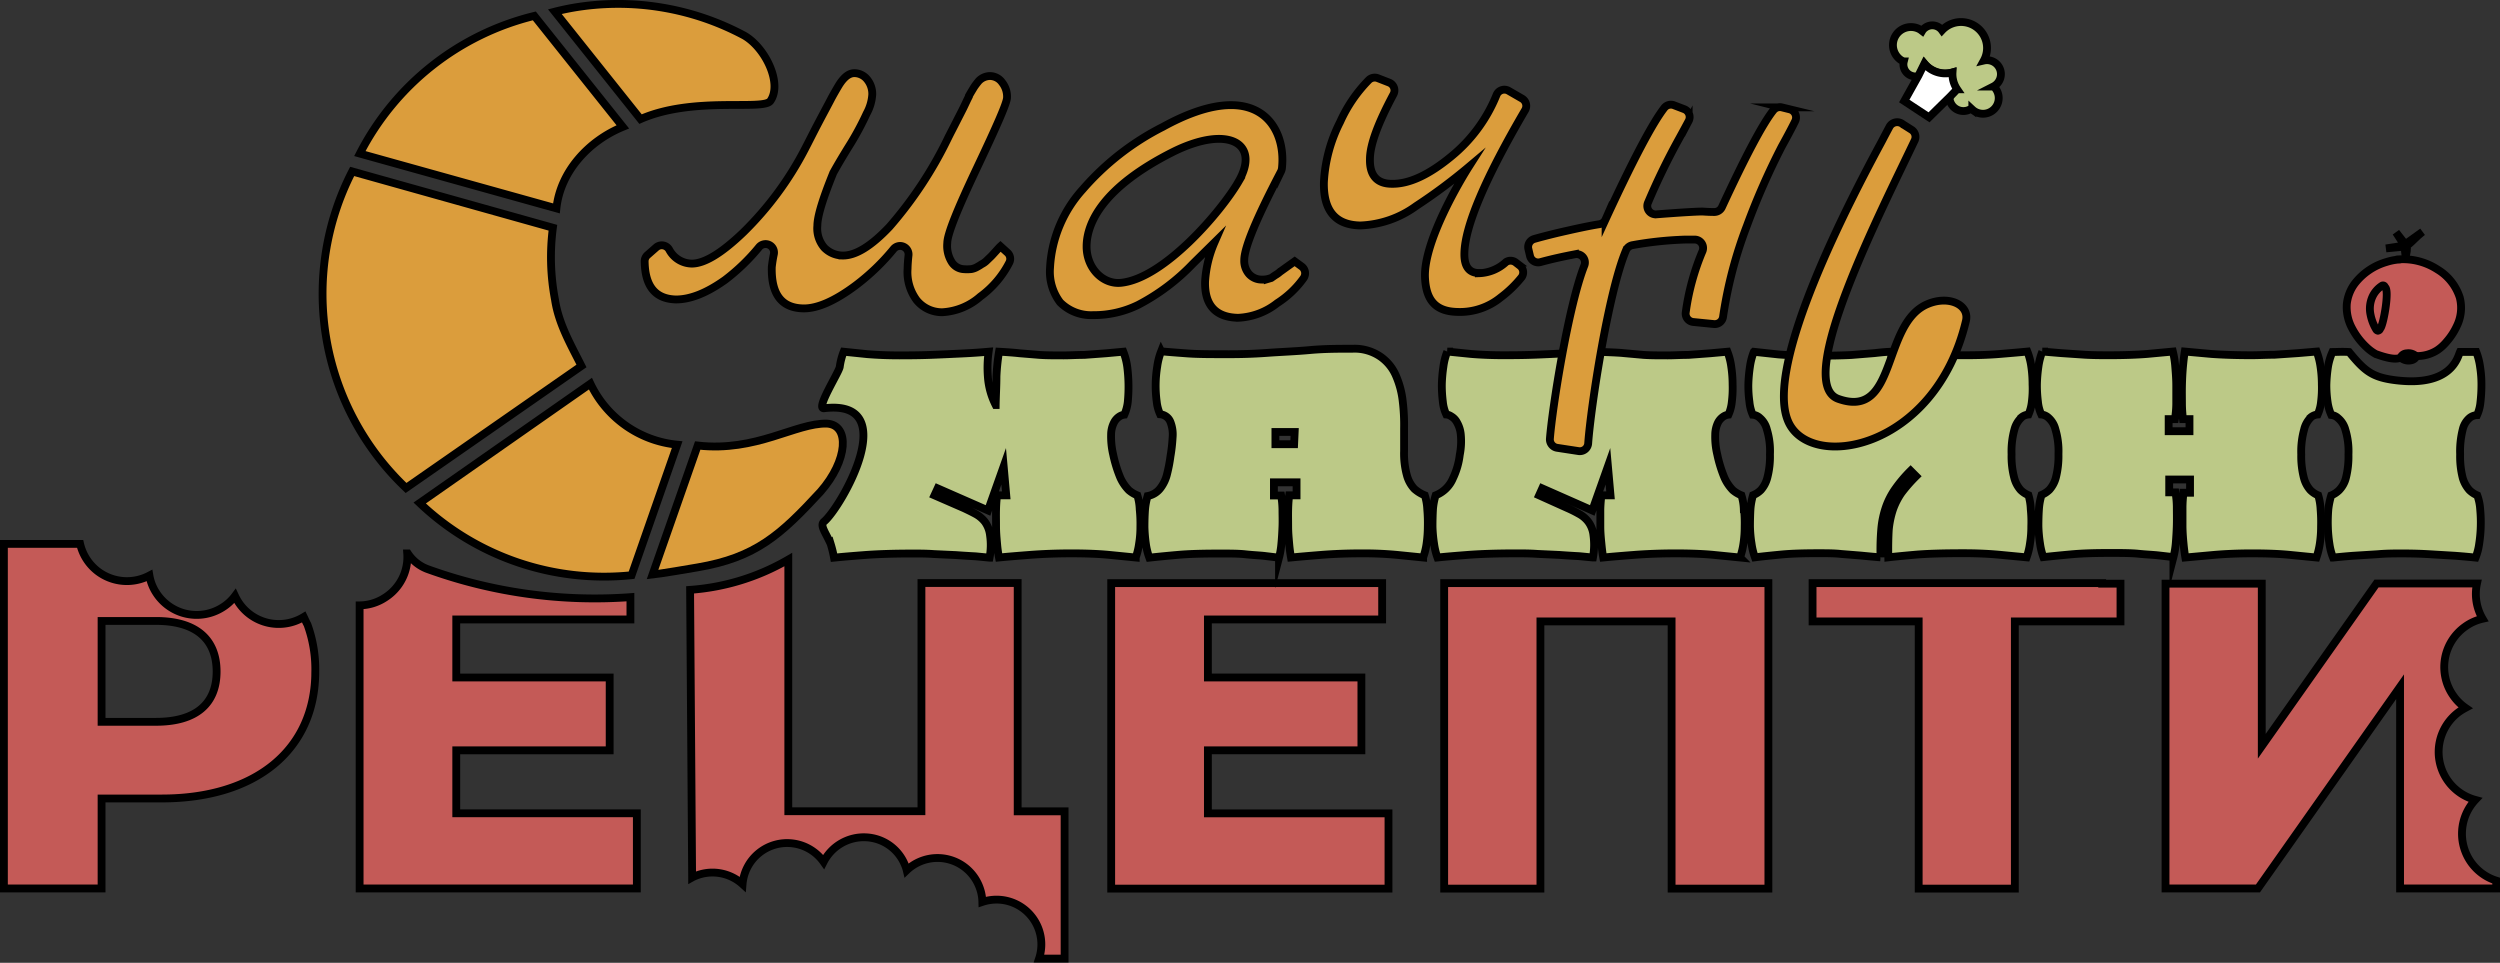 <svg id="LogoSMR" xmlns="http://www.w3.org/2000/svg" viewBox="0 0 319.23 122.94">
	<rect x="0" y="0" width="319.23" height="122.94" fill="#333333" stroke="none"/>
	<defs>
		<style>
			.SMR_logo-1{fill:#c45a57;}.SMR_logo-1,.SMR_logo-2,.SMR_logo-3,.SMR_logo-4,.SMR_logo-5,.SMR_logo-6{stroke:#000;stroke-miterlimit:10;}.SMR_logo-2{fill:#bcc987;}.SMR_logo-3,.SMR_logo-4{fill:#d42300;}.SMR_logo-4{stroke-linecap:round;}.SMR_logo-5{fill:#db9d3c;}.SMR_logo-6{fill:#fff;}
		</style>
	</defs>
	<g id="recetas">
		<path id="recetasE" class="SMR_logo-1" d="M72.94,126.36H92.53v-9.3H72.94v-7.41H95.18V106.8a62.71,62.71,0,0,1-25.9-3.58,5.13,5.13,0,0,1-2.52-2l-.08,0h0a6.14,6.14,0,0,1-2.82,5.63,6,6,0,0,1-3.26,1V144H96V134.4H72.94Z" transform="translate(-14.68 -30.55)" />
		<path id="recetasR" class="SMR_logo-1" d="M53.47,109.33a6.14,6.14,0,0,1-8.37-1.93,6.79,6.79,0,0,1-.41-.75,5.8,5.8,0,0,1-1.56,1.44,6.15,6.15,0,0,1-8.51-1.85,5.84,5.84,0,0,1-.86-2.2,6.15,6.15,0,0,1-6.58-.53A6.15,6.15,0,0,1,24.91,100H15.18v44H27.65V132.51h7.69c12,0,19.6-6.21,19.6-16.21a16.68,16.68,0,0,0-1-6C53.77,110,53.63,109.66,53.47,109.33ZM34.59,122.72H27.65V109.84h6.94c5.17,0,7.75,2.38,7.75,6.46S39.76,122.72,34.59,122.72Z" transform="translate(-14.68 -30.55)" />
		<polygon id="recetasP" class="SMR_logo-1" points="184.41 74.46 184.41 113.47 196.7 113.47 196.7 79.35 213.45 79.35 213.45 113.47 225.81 113.47 225.81 74.46 184.41 74.46" />
		<path id="recetasC" class="SMR_logo-1" d="M144.63,134.15V105H132.34v29.14h-17V102a29,29,0,0,1-12.54,3.87l.26,36.73a3,3,0,0,1,.31-.15,5.71,5.71,0,0,1,6.13,1,5.71,5.71,0,0,1,10.35-2.84,5.76,5.76,0,0,1,5.43-3.14,5.63,5.63,0,0,1,4.92,3.45,4.26,4.26,0,0,1,.26.76,5.59,5.59,0,0,1,1.66-1.1,5.72,5.72,0,0,1,7.53,3,5.66,5.66,0,0,1,.47,2.14,5.72,5.72,0,0,1,7.24,7.23h3.26V134.15Z" transform="translate(-14.68 -30.55)" />
		<path id="recetasI" class="SMR_logo-1" d="M330.24,140.69a6.32,6.32,0,0,1,.52-8,6.34,6.34,0,0,1-2-11.3q.36-.24.75-.45a6.13,6.13,0,0,1-1.55-1.54,6.33,6.33,0,0,1,1.51-8.84,6.07,6.07,0,0,1,2.22-1,6.27,6.27,0,0,1-.72-4.5H318.14l-14.65,20.78V105.08H291.2V144H303l18.15-25.76V144h12.28v-1A6.26,6.26,0,0,1,330.24,140.69Z" transform="translate(-14.68 -30.55)" />
		<polygon id="recetasT" class="SMR_logo-1" points="268.43 74.53 268.43 74.46 231.45 74.46 231.45 79.35 245 79.35 245 113.47 257.28 113.47 257.28 79.35 270.77 79.35 270.77 74.53 268.43 74.53" />
		<polygon id="recetasE-2" data-name="recetasE" class="SMR_logo-1" points="154.24 95.81 173.84 95.81 173.84 86.51 154.24 86.51 154.24 79.1 176.49 79.1 176.49 74.46 141.89 74.46 141.89 113.47 177.3 113.47 177.3 103.86 154.24 103.86 154.24 95.81" />
	</g>
	<g id="mameni">
		<path id="mameniAll" class="SMR_logo-2" d="M160.21,95.57a6.68,6.68,0,0,0-.3-1.77,3.78,3.78,0,0,1-1.09-.66,5.51,5.51,0,0,1-1.07-1.56,16.43,16.43,0,0,1-.93-3,10.08,10.08,0,0,1-.26-2.56,3.41,3.41,0,0,1,.37-1.52,2,2,0,0,1,.69-.77,1.47,1.47,0,0,1,.63-.23,5.48,5.48,0,0,0,.44-1.63,20.26,20.26,0,0,0-.07-4.48,8.32,8.32,0,0,0-.5-1.93l-2.19.2-2.82.21c-1,0-1.84.06-2.59.06-1.15,0-2.18,0-3.09-.06l-2.56-.21c-.82-.09-1.69-.15-2.62-.2a26.14,26.14,0,0,0-.33,3.16c0,1.22-.08,2.43-.1,3.65a9.4,9.4,0,0,1-1-3.65,14.86,14.86,0,0,1,.1-3.16c-1,.09-2.12.17-3.42.23s-2.66.13-4.05.18-2.68.06-3.92.06c-1.53,0-2.9-.06-4.12-.16l-3-.31a8.32,8.32,0,0,0-.5,1.93c-.11.73-3.13,5.42-2,5.29,10.11-1.22,2.2,12.61,0,14.47-.58.48.18,1.37.84,2.85a15.71,15.71,0,0,1,.43,1.76c.87-.09,2.14-.2,3.82-.33s3.79-.2,6.24-.2c.85,0,1.74,0,2.69.07l2.82.13c.94.07,1.78.12,2.53.16l1.76.17a8.72,8.72,0,0,0,.06-2.86,3.61,3.61,0,0,0-.66-1.72,3.81,3.81,0,0,0-1.19-1c-.47-.26-1-.51-1.46-.73L134,93.8l.41-.89,6.43,2.82,2-5.64.33,3.71H142c-.06.47-.11,1-.13,1.77s0,1.44,0,2.22.07,1.48.13,2.19.15,1.3.24,1.76c.9-.09,2.2-.2,3.88-.33s3.5-.2,5.38-.2,3.6.07,4.88.2l3.32.33a8.54,8.54,0,0,0,.43-1.76,13.13,13.13,0,0,0,.17-2.19A17.79,17.79,0,0,0,160.21,95.57Zm36.72,0a7.07,7.07,0,0,0-.31-1.77,4.61,4.61,0,0,1-1.33-.82,4.08,4.08,0,0,1-.95-1.7,10.5,10.5,0,0,1-.37-3.12V85.27a25.22,25.22,0,0,0-.17-3.45,11.23,11.23,0,0,0-.86-3.28,5.67,5.67,0,0,0-2-2.46,5.84,5.84,0,0,0-3.55-1c-1.78,0-3.59,0-5.45.17s-3.67.23-5.45.36-3.37.17-4.87.17c-2.22,0-4,0-5.32-.1s-2.44-.18-3.35-.27a8.32,8.32,0,0,0-.5,1.93,15.36,15.36,0,0,0-.07,4.48,5.2,5.2,0,0,0,.44,1.63,1.54,1.54,0,0,1,1.32,1,4.38,4.38,0,0,1,.27,2,20.58,20.58,0,0,1-.27,2.36,19.9,19.9,0,0,1-.43,2.25,4.77,4.77,0,0,1-.86,1.83,2.64,2.64,0,0,1-1.63,1,8.63,8.63,0,0,0-.33,1.77c-.05.7-.07,1.44-.07,2.22A19.36,19.36,0,0,0,161,100a8.48,8.48,0,0,0,.44,1.76c1-.11,2.2-.23,3.68-.36s3.25-.17,5.31-.17c1.31,0,2.4,0,3.29.1s1.69.13,2.36.2l1.92.23a10.42,10.42,0,0,0,.3-1.76c.07-.71.11-1.44.14-2.19s0-1.52,0-2.22a11.16,11.16,0,0,0-.17-1.77h-.92V92.14h2.89V93.8h-.94c-.06.47-.11,1-.13,1.77s0,1.44,0,2.22.07,1.48.13,2.19.15,1.3.23,1.76c.92-.09,2.18-.2,3.79-.33s3.38-.2,5.22-.2a45.62,45.62,0,0,1,4.58.2l3.28.33a8.48,8.48,0,0,0,.44-1.76,15.67,15.67,0,0,0,.16-2.19A20,20,0,0,0,196.93,95.57Zm-17-8.3h-2.39V85.71H180Zm57.42,8.3a6.68,6.68,0,0,0-.3-1.77,4,4,0,0,1-1.1-.66,5.51,5.51,0,0,1-1.06-1.56,16.43,16.43,0,0,1-.93-3,9.64,9.64,0,0,1-.26-2.56,3.57,3.57,0,0,1,.36-1.52,2.06,2.06,0,0,1,.7-.77,1.47,1.47,0,0,1,.63-.23,5.22,5.22,0,0,0,.43-1.63,14,14,0,0,0,.1-2.19,15.42,15.42,0,0,0-.17-2.29,8.34,8.34,0,0,0-.49-1.93l-2.2.2-2.82.21c-1,0-1.84.06-2.58.06-1.16,0-2.19,0-3.1-.06L222,75.64c-.82-.09-3.06-.15-4-.2-.16.87-1.67,4.81-1.69,6-.6-1.17,1.55-5.17,1.69-6-1,.09-2.12.17-3.43.23s-2.65.13-4,.18-2.68.06-3.91.06c-1.53,0-2.9-.06-4.12-.16l-3.05-.31a7.85,7.85,0,0,0-.5,1.93,18.58,18.58,0,0,0-.2,2.29,16.75,16.75,0,0,0,.13,2.19,4.94,4.94,0,0,0,.44,1.63,1.25,1.25,0,0,1,.62.23,1.9,1.9,0,0,1,.74.77,3.77,3.77,0,0,1,.49,1.56,8.91,8.91,0,0,1-.13,2.59,9.5,9.5,0,0,1-.87,3A4,4,0,0,1,198,93.8a7.94,7.94,0,0,0-.34,1.77q-.06,1.05-.06,2.22a17.3,17.3,0,0,0,.2,2.19,8.54,8.54,0,0,0,.43,1.76c.86-.09,2.14-.2,3.82-.33s3.78-.2,6.24-.2c.84,0,1.74,0,2.69.07l2.82.13c.93.07,1.77.12,2.53.16l1.76.17a9.31,9.31,0,0,0,.06-2.86,3.51,3.51,0,0,0-.67-1.72,3.7,3.7,0,0,0-1.19-1,15.29,15.29,0,0,0-1.46-.73l-3.62-1.63.4-.89L218,95.73l2-5.64.33,3.71h-1.16a17.46,17.46,0,0,0-.14,1.77q0,1.05,0,2.22c0,.75.07,1.48.14,2.19s.14,1.3.23,1.76c.91-.09,2.21-.2,3.88-.33s3.51-.2,5.38-.2,3.6.07,4.89.2l3.32.33a9.24,9.24,0,0,0,.43-1.76,14.29,14.29,0,0,0,.16-2.19A17.85,17.85,0,0,0,237.38,95.57Zm35.41-11.69a1.64,1.64,0,0,1,.94-.4,5.51,5.51,0,0,0,.43-1.63,12.92,12.92,0,0,0,.09-2.19,15.44,15.44,0,0,0-.16-2.29,8.32,8.32,0,0,0-.5-1.93c-.9.09-2.08.19-3.52.31s-2.85.16-4.31.16c-.76,0-1.44,0-2.06,0l-1.82-.07c-.61,0-1.27-.1-2-.17s-1.61-.13-2.62-.2a29.31,29.31,0,0,1-.14,3.69,10.86,10.86,0,0,1-.56,2.79,10.41,10.41,0,0,1-1.19,2.29,17.41,17.41,0,0,1-2,2.29l-.7-.69a16.77,16.77,0,0,0,1.82-2.13,7.89,7.89,0,0,0,1.13-2.12,10.65,10.65,0,0,0,.54-2.6,32.32,32.32,0,0,0,.06-3.52c-.62,0-1.34.08-2.16.17l-2.95.24c-1.18.06-2.64.09-4.42.09-2,0-3.66-.06-4.88-.16l-3.15-.34a8.32,8.32,0,0,0-.5,1.93,18.58,18.58,0,0,0-.2,2.29,15.12,15.12,0,0,0,.14,2.19,5.25,5.25,0,0,0,.42,1.63,1.47,1.47,0,0,1,.9.4,2.8,2.8,0,0,1,.9,1.46,9.47,9.47,0,0,1,.4,3.19,10.63,10.63,0,0,1-.34,3,3.77,3.77,0,0,1-.82,1.56,3,3,0,0,1-1,.66,8.63,8.63,0,0,0-.33,1.77q-.06,1.05-.06,2.22a15.63,15.63,0,0,0,.2,2.19,8.54,8.54,0,0,0,.43,1.76c.84-.11,2-.23,3.35-.36s3-.17,4.75-.17c1.08,0,2,0,2.92.1l2.49.2c.8.08,1.64.16,2.53.23a32.37,32.37,0,0,1,.1-3.69,11.66,11.66,0,0,1,.59-2.75,9.47,9.47,0,0,1,1.2-2.32,17.32,17.32,0,0,1,1.95-2.3l.7.7a19.43,19.43,0,0,0-1.86,2.12,8.94,8.94,0,0,0-1.09,2.13,11.58,11.58,0,0,0-.54,2.59c-.06,1-.08,2.15-.06,3.52q1.12-.13,3.36-.33t6.23-.2c1.69,0,3.22.07,4.62.2l3.45.33a8.54,8.54,0,0,0,.43-1.76,13.13,13.13,0,0,0,.17-2.19,16.06,16.06,0,0,0-.07-2.22,7.16,7.16,0,0,0-.29-1.77,3.13,3.13,0,0,1-1-.66,3.77,3.77,0,0,1-.82-1.56,10.63,10.63,0,0,1-.34-3,10.48,10.48,0,0,1,.37-3.19A3.15,3.15,0,0,1,272.79,83.88Zm36.94,0a1.59,1.59,0,0,1,.93-.4,5.22,5.22,0,0,0,.43-1.63,14,14,0,0,0,.1-2.19,15.42,15.42,0,0,0-.17-2.29,8.88,8.88,0,0,0-.49-1.93l-2.36.2-3.06.21c-1,0-2,.06-2.89.06-2,0-3.72-.06-5.11-.16l-3.42-.31c-.08.49-.16,1.12-.23,1.9s-.11,1.58-.13,2.42,0,1.65,0,2.42a17.69,17.69,0,0,0,.13,1.89h.83v1.54h-2.66V84.07h.8a12.93,12.93,0,0,0,.17-1.89c0-.77,0-1.58,0-2.42s-.07-1.65-.13-2.42a11.69,11.69,0,0,0-.3-1.9l-3.33.31c-1.28.1-2.86.16-4.74.16-1,0-2,0-3.12-.06l-3.09-.21-2.39-.2a8.32,8.32,0,0,0-.5,1.93,18.61,18.61,0,0,0-.19,2.29,16.75,16.75,0,0,0,.13,2.19,5,5,0,0,0,.43,1.63,1.52,1.52,0,0,1,.9.4,2.86,2.86,0,0,1,.89,1.46,9.73,9.73,0,0,1,.4,3.19,11.06,11.06,0,0,1-.33,3,3.77,3.77,0,0,1-.83,1.56,3.2,3.2,0,0,1-1,.66,8,8,0,0,0-.33,1.77c-.05.7-.07,1.44-.07,2.22a17.3,17.3,0,0,0,.2,2.19,8.54,8.54,0,0,0,.43,1.76c1-.11,2.18-.23,3.62-.36s3.05-.17,4.85-.17c1.48,0,2.71,0,3.68.1s1.79.13,2.46.2l2,.23a10.48,10.48,0,0,0,.3-1.79c.06-.75.11-1.53.13-2.33s0-1.59,0-2.32a11.41,11.41,0,0,0-.17-1.83h-.8V91.78h2.66v1.69h-.83a15.56,15.56,0,0,0-.13,1.83c0,.73,0,1.5,0,2.32s.06,1.58.13,2.33.15,1.33.23,1.79l3.62-.33c1.5-.13,3.14-.2,4.91-.2,2,0,3.6.07,4.88.2l3.33.33a10.07,10.07,0,0,0,.43-1.76,14.29,14.29,0,0,0,.16-2.19,20,20,0,0,0-.06-2.22,7.61,7.61,0,0,0-.3-1.77,3,3,0,0,1-1-.66,3.77,3.77,0,0,1-.83-1.56,11,11,0,0,1-.34-3,10.48,10.48,0,0,1,.37-3.19A3.15,3.15,0,0,1,309.73,83.88Z" transform="translate(-14.68 -30.55)" />
		<path id="mameniI" class="SMR_logo-2" d="M331.38,95.58a17.79,17.79,0,0,1,.07,2.22,17.3,17.3,0,0,1-.2,2.19,7.31,7.31,0,0,1-.46,1.76c-.67-.07-1.52-.15-2.56-.23l-3.32-.2c-1.17-.07-2.32-.1-3.42-.1s-2.09,0-3.22.1l-3.18.2c-1,.08-1.83.16-2.5.23a7.81,7.81,0,0,1-.46-1.76,17.3,17.3,0,0,1-.2-2.19,20,20,0,0,1,.06-2.22,9.85,9.85,0,0,1,.37-1.77,3.17,3.17,0,0,0,1-.66,3.48,3.48,0,0,0,.87-1.56,11.06,11.06,0,0,0,.33-3,9.47,9.47,0,0,0-.4-3.19,2.87,2.87,0,0,0-.93-1.46,1.46,1.46,0,0,0-.86-.4,6.05,6.05,0,0,1-.47-1.63,15,15,0,0,1-.16-2.19,18.58,18.58,0,0,1,.2-2.29,7.74,7.74,0,0,1,.57-1.93c.61,0,1.19-.06,2.13,0,2,2.43,2.94,3.24,6,3.61,7.13.86,7.87-3,8.16-3.62h2.08a8.34,8.34,0,0,1,.49,1.93,14.18,14.18,0,0,1,.17,2.29,19.27,19.27,0,0,1-.13,2.23,5.15,5.15,0,0,1-.43,1.62,1.58,1.58,0,0,0-1,.4,2.75,2.75,0,0,0-.83,1.43,11.45,11.45,0,0,0-.33,3.19,11.06,11.06,0,0,0,.33,3,4,4,0,0,0,.86,1.56,3.2,3.2,0,0,0,1,.66A6.47,6.47,0,0,1,331.38,95.58Z" transform="translate(-14.68 -30.55)" />
		<g id="mameniTomate">
			<path class="SMR_logo-1" d="M328.38,72.22a8.23,8.23,0,0,1-1.26,1.93,5.65,5.65,0,0,1-1.22,1.12,4.83,4.83,0,0,1-3.44.67c-1.35-.26-.71,1.17-4.41-.18a5.67,5.67,0,0,1-1.16-.85A9,9,0,0,1,315,72.43a5.65,5.65,0,0,1-.65-3.09,5.33,5.33,0,0,1,1-2.56A7.89,7.89,0,0,1,319.43,64a7.17,7.17,0,0,1,1.2-.27c0-.06.55,0,.55-.07a8.07,8.07,0,0,1,4.75,1.3,6.49,6.49,0,0,1,2.84,3.57A5.27,5.27,0,0,1,328.38,72.22Z" transform="translate(-14.68 -30.55)" />
			<path class="SMR_logo-3" d="M321.18,63.65" transform="translate(-14.68 -30.55)" />
			<path class="SMR_logo-1" d="M318.82,67.05a.24.24,0,0,1,.39.17c.66.27-.25,5.24-.63,5.3,0,.15-.13.23-.26.26a.32.32,0,0,1-.21-.15,5.87,5.87,0,0,1-.74-1.94,3.69,3.69,0,0,1,.26-2.27A3.29,3.29,0,0,1,318.82,67.05Z" transform="translate(-14.68 -30.55)" />
			<path class="SMR_logo-4" d="M322.49,76.57a1.47,1.47,0,0,1-1-.17.32.32,0,0,1-.16-.39.88.88,0,0,1,.67-.34,1.41,1.41,0,0,1,1,.21.29.29,0,0,1,.1.38.93.93,0,0,1-.6.31" transform="translate(-14.68 -30.55)" />
			<path class="SMR_logo-3" d="M321.89,63.76c0-1.26.16-.55.13-1.81.69-.55,1.26-1.24,2-1.8l-2.21,1.58-1.18-1.51,1.09,1.69-2.37.36,2.42-.23C321.77,63.23,321.83,62.57,321.89,63.76Z" transform="translate(-14.68 -30.55)" />
		</g>
	</g>
	<g id="Smachni">
		<path id="smachniAll" class="SMR_logo-5" d="M142.43,62c-.1.09-.3.31-.6.64s-.45.5-.6.65l-.52.5a2.49,2.49,0,0,1-.67.49,6.78,6.78,0,0,1-.59.36,2.22,2.22,0,0,1-.74.27,5.46,5.46,0,0,1-1.09,0,1.93,1.93,0,0,1-1.37-.83,3.88,3.88,0,0,1-.61-2.5c0-1.12,1.29-4.31,3.78-9.57s3.84-8.3,3.85-9a2.9,2.9,0,0,0-.62-1.92,1.92,1.92,0,0,0-1.51-.83,2,2,0,0,0-1.48.63,9,9,0,0,0-.6.79c-.14.24-.37.6-.66,1.12l0,.07c-.26.51-.48,1-.68,1.41s-.51,1-.92,1.81-.76,1.47-1.07,2.1a50.86,50.86,0,0,1-7.47,11.32q-3.52,3.72-6,3.67a3.34,3.34,0,0,1-2.32-1,3.75,3.75,0,0,1-.89-2.8c0-1.2.69-3.44,2-6.68a.38.38,0,0,1,.06-.13c.55-1,1.3-2.26,2.24-3.77a36.89,36.89,0,0,0,2-3.76,5.82,5.82,0,0,0,.71-2.39,2.93,2.93,0,0,0-.62-1.92,2.11,2.11,0,0,0-1.66-.84c-.69,0-1.35.51-2,1.57-.4.67-.76,1.3-1.06,1.88s-.82,1.54-1.53,2.89-1.24,2.43-1.75,3.4a41.73,41.73,0,0,1-7.83,10.58q-4.17,4-6.59,4a3.31,3.31,0,0,1-2.32-1,3.36,3.36,0,0,1-.54-.73,1.09,1.09,0,0,0-1.69-.34l-1.14,1A1.08,1.08,0,0,0,97,64c.06,3.14,1.39,4.73,4,4.79q2.77,0,6.27-2.5a25.57,25.57,0,0,0,4.34-4.19,1.08,1.08,0,0,1,1.89.88,16.55,16.55,0,0,0-.27,1.68c-.08,3.46,1.25,5.21,4,5.27q2.7.06,6.71-2.93a28.13,28.13,0,0,0,4.85-4.66,1.08,1.08,0,0,1,1.9.81c-.07.63-.11,1.2-.12,1.73a6,6,0,0,0,1.16,4A4.17,4.17,0,0,0,135,70.42a8,8,0,0,0,4.86-2,12.28,12.28,0,0,0,3.71-4.36,1.06,1.06,0,0,0-.28-1.28Zm61.09,3.41c-1.27,0-1.89-.87-1.85-2.53q.11-5.2,7.75-18.26a1.08,1.08,0,0,0-.38-1.48l-1.73-1a1.08,1.08,0,0,0-1.54.55A19.54,19.54,0,0,1,200,50.52c-2.88,2.38-5.41,3.54-7.6,3.5-1.9,0-2.83-1.09-2.79-3.13,0-1.87,1.05-4.64,3-8.29a1.07,1.07,0,0,0-.56-1.51l-1.44-.56a1.09,1.09,0,0,0-1.14.23,18.27,18.27,0,0,0-3.67,5.37,19.13,19.13,0,0,0-2.07,7.7c-.07,3.61,1.47,5.45,4.64,5.51a12.89,12.89,0,0,0,7.14-2.48,70,70,0,0,0,6.72-5c-1,1.57-5.78,9.51-5.59,14.12.13,2.88,1.32,4.34,4.14,4.4a8.23,8.23,0,0,0,5.53-1.85,14.75,14.75,0,0,0,2.67-2.58,1.07,1.07,0,0,0-.22-1.47l-.54-.42A1.08,1.08,0,0,0,207,64,5.32,5.32,0,0,1,203.52,65.44ZM241.1,44.67q-2,2.52-6.54,12.32a1.07,1.07,0,0,1-1,.63q-.65,0-1.47-.06c-.71,0-2.67.11-5.9.36a1.07,1.07,0,0,1-1.08-1.48,86.73,86.73,0,0,1,4-8.23c.5-.91.9-1.65,1.2-2.21a1.08,1.08,0,0,0-.54-1.5L228.46,44a1.07,1.07,0,0,0-1.28.35q-2.27,2.93-7.48,14.21a1.06,1.06,0,0,1-.8.62c-1.27.2-3,.57-5.33,1.11-1.32.32-2.31.58-3,.78a1.07,1.07,0,0,0-.73,1.27l.21.89a1.07,1.07,0,0,0,1.33.79c1.47-.4,2.94-.72,4.4-1A1.07,1.07,0,0,1,217,64.43c-2.06,5.2-4.11,18.24-4.41,22.15a1.09,1.09,0,0,0,.91,1.15l2.74.42a1.07,1.07,0,0,0,1.24-1c.34-4.71,2.59-19.41,4.85-24.68a1.11,1.11,0,0,1,.83-.62,45.94,45.94,0,0,1,6.74-.71l1.18,0a1.08,1.08,0,0,1,1,1.47,30.5,30.5,0,0,0-2.15,7.87,1.08,1.08,0,0,0,1,1.19l2.61.26a1.07,1.07,0,0,0,1.16-.92,54.62,54.62,0,0,1,3.05-11.64,90,90,0,0,1,4.46-10.14c.77-1.39,1.33-2.46,1.7-3.21a1.07,1.07,0,0,0-.7-1.51l-1-.25A1.06,1.06,0,0,0,241.1,44.67Zm8.31,36.81c-5.79-2.06,5.55-24.12,9.76-33a1.07,1.07,0,0,0-.4-1.36l-1.12-.71a1.12,1.12,0,0,0-1.67.28q-.39.72-1,1.89c-4.06,7.52-15,28.43-12,35.69,2.66,6.54,18.76,3.87,22.73-12.72.5-2.06-2.15-3.34-4.9-2.17C254.91,71.87,257,84.18,249.41,81.48Z" transform="translate(-14.68 -30.55)" />
		<path id="SmachniA" class="SMR_logo-5" d="M180,63.92l-1,.71-.89.64a3.34,3.34,0,0,1-.59.42l-.52.36-.44.13a3.51,3.51,0,0,1-1,.06,2.16,2.16,0,0,1-1.38-.69,2.56,2.56,0,0,1-.62-1.77c0-1.63,1.6-5.42,4.69-11.33a1.36,1.36,0,0,0,.12-.39c.62-5.47-3.29-11.86-15.2-5.31a33.65,33.65,0,0,0-10.25,8,16.14,16.14,0,0,0-4.16,10,6.48,6.48,0,0,0,1.29,4.41,5.59,5.59,0,0,0,4.21,1.63A12.86,12.86,0,0,0,160,69.49a26.68,26.68,0,0,0,7-5.26l2.76-2.72a14.75,14.75,0,0,0-1.2,5c-.07,3,1.34,4.56,4.21,4.62a8.66,8.66,0,0,0,5-1.87,12.19,12.19,0,0,0,3.38-3.21,1.08,1.08,0,0,0-.24-1.46Zm-7.16-10.19c-2.24,3.85-9.52,12.36-15,12.93-2.32.25-4.47-1.88-4.41-4.75s2-7.43,11.11-12C171.57,46.45,175.65,48.88,172.83,53.73Z" transform="translate(-14.68 -30.55)" />
		<path id="brocoli" class="SMR_logo-2" d="M269.21,41.6A1.78,1.78,0,0,0,268,38.28a3.32,3.32,0,0,0-5.34-3.86,1.53,1.53,0,0,0-2.14-.34,1.37,1.37,0,0,0-.4.43v0l-.21-.16a2.3,2.3,0,0,0-2.43,3.91l.3.14a1.53,1.53,0,0,0,1.11,1.86,1.5,1.5,0,0,0,.84,0h0l.74-1.5a3.32,3.32,0,0,0,3.45,1.06,3.35,3.35,0,0,0,.53,2.09l-.83.88a1.78,1.78,0,0,0,2.76,1.64l.15.11a2,2,0,0,0,2.73-2.94Z" transform="translate(-14.68 -30.55)" />
		<path id="brocoli-2" data-name="brocoli" class="SMR_logo-6" d="M264,39.8a3.49,3.49,0,0,1-3.59-1.13l-.76,1.54-1.81,3.24L261,45.53l2.73-2.68.86-.9A3.43,3.43,0,0,1,264,39.8Z" transform="translate(-14.68 -30.55)" />
		<g id="Croassan">
			<path class="SMR_logo-5" d="M94.21,46.75,82.91,32.58A34.16,34.16,0,0,0,60.63,50.16l25.1,7C86.23,52.47,89.82,48.55,94.21,46.75ZM95.33,104l5.82-16.67a13.74,13.74,0,0,1-11.08-7.79L68.27,94.78A34.15,34.15,0,0,0,95.33,104Z" transform="translate(-14.68 -30.55)" />
			<path class="SMR_logo-5" d="M66.53,92.86l22.4-15.58c-1.39-2.76-2.92-5.4-3.38-8.46a28.92,28.92,0,0,1-.27-9.19L59.65,52.44A34.17,34.17,0,0,0,66.53,92.86Z" transform="translate(-14.68 -30.55)" />
			<path class="SMR_logo-5" d="M103.76,103c7.42-1.26,10.59-4.13,15.69-9.66,3.51-4,3.78-8.53.82-8.7-4-.1-9,3.65-16.5,2.8L98,103.92C98.76,103.84,103,103.15,103.76,103Z" transform="translate(-14.68 -30.55)" />
			<path class="SMR_logo-5" d="M113.05,43.44c1.55-2.19-.58-6.74-3.32-8.34a34.07,34.07,0,0,0-21.82-3.57c-.8.14-1.6.31-2.38.51L96.47,45.76C103.22,42.8,112.15,44.71,113.05,43.44Z" transform="translate(-14.68 -30.55)" />
		</g>
	</g>
</svg>
